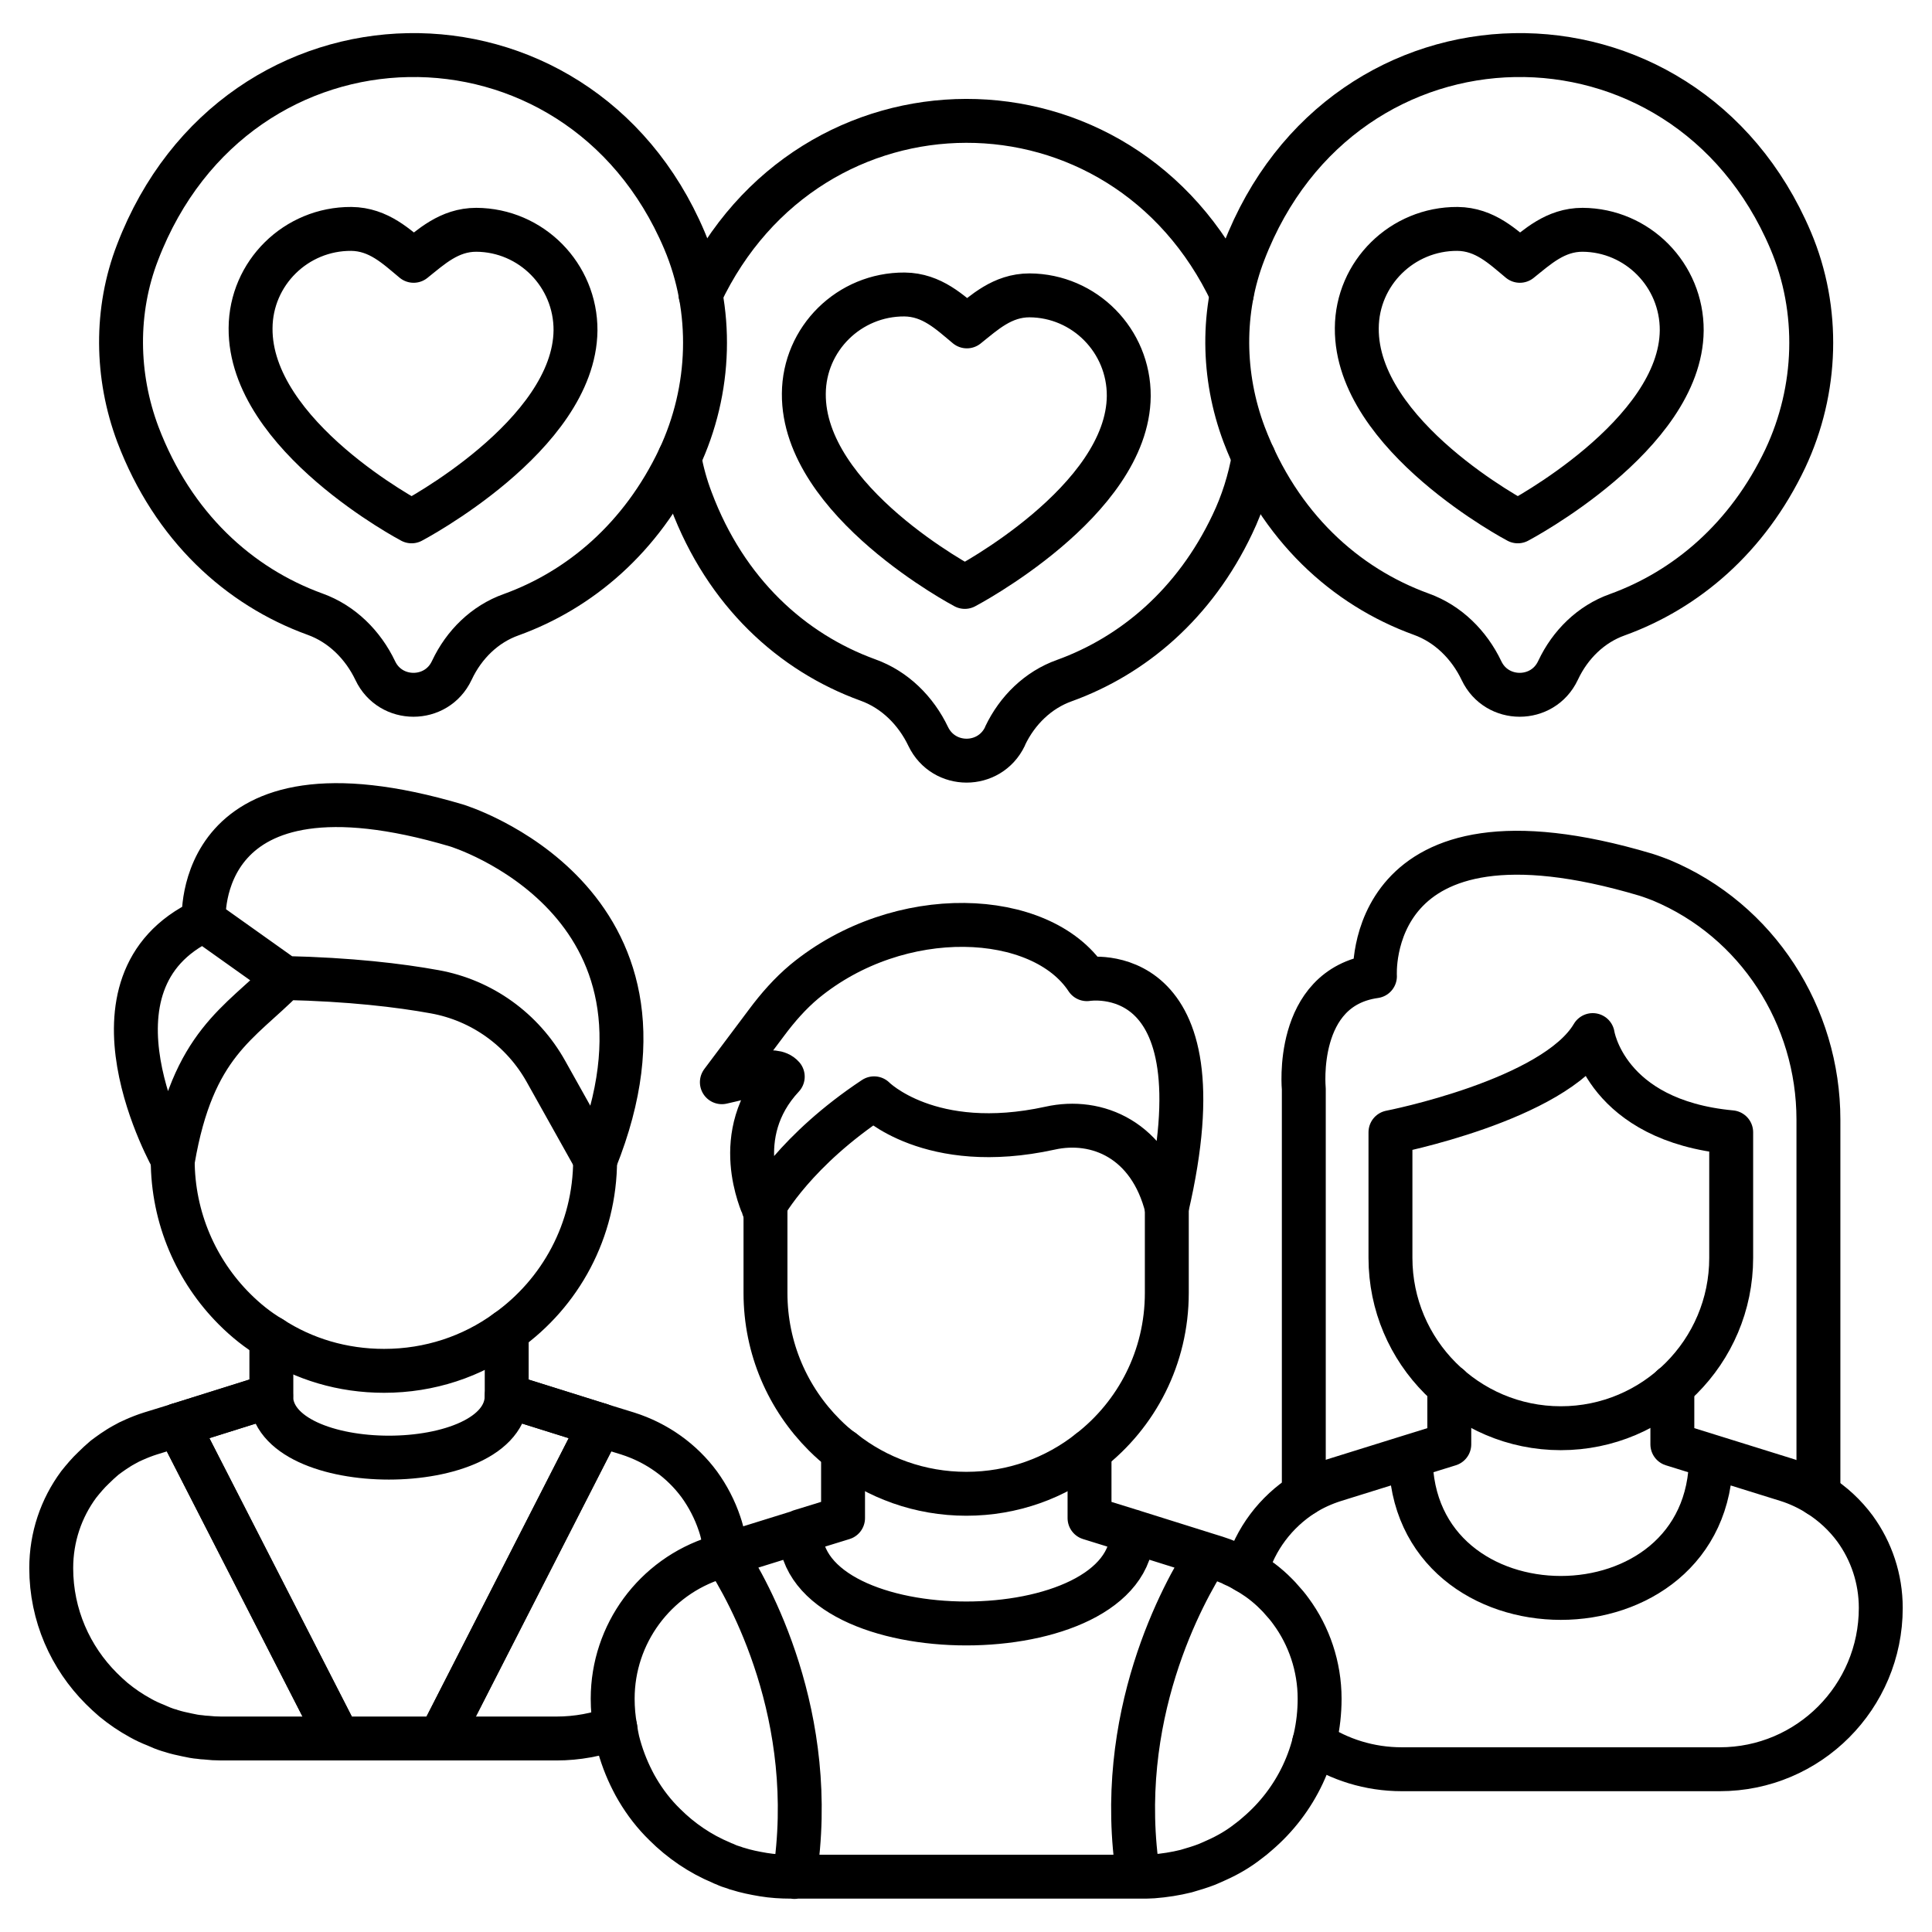 <svg xmlns="http://www.w3.org/2000/svg" enable-background="new 0 0 66 66" viewBox="0 0 66 66" id="community">
  <g>
    <path fill="none" stroke="#000" stroke-linecap="round" stroke-linejoin="round" stroke-miterlimit="10" stroke-width="1.5" d="M24.81 53.19v-.01c0-.02 0-.05-.01-.07V53.1c-.02-.18-.04-.36-.08-.53-.04-.18-.08-.35-.14-.52-.16-.48-.4-.94-.69-1.34-.59-.8-1.44-1.42-2.45-1.74l-.94-.29-3.19-1v-2.2M9.27 45.71v1.97l-3.19 1-.94.29c-.19.06-.37.13-.55.21-.12.05-.24.11-.36.18-.13.07-.25.15-.37.23-.1.07-.2.14-.29.21-.13.11-.26.23-.38.35-.18.17-.34.36-.5.56-.6.81-.94 1.8-.94 2.86 0 1.61.66 3.06 1.71 4.11.13.13.27.26.41.38.29.24.6.45.93.63.16.09.33.17.51.24.15.07.3.13.46.18.02 0 .05.01.07.02.18.06.37.1.56.14.14.03.28.06.43.07.07.01.14.02.21.02.17.02.34.03.52.03h4 3.47 3.98c.71 0 1.39-.13 2.01-.36"></path>
    <line x1="6.08" x2="11.56" y1="48.68" y2="59.39" fill="none" stroke="#000" stroke-linecap="round" stroke-linejoin="round" stroke-miterlimit="10" stroke-width="1.5"></line>
    <line x1="20.5" x2="15.03" y1="48.68" y2="59.39" fill="none" stroke="#000" stroke-linecap="round" stroke-linejoin="round" stroke-miterlimit="10" stroke-width="1.5"></line>
    <path fill="none" stroke="#000" stroke-linecap="round" stroke-linejoin="round" stroke-miterlimit="10" stroke-width="1.5" d="M11.56 59.39L6.08 48.68l3.18-1c0 2.82 8.05 2.82 8.05 0l3.19 1-5.47 10.71M20.33 39.62c0 2.42-1.19 4.56-3.02 5.86-1.18.86-2.63 1.35-4.19 1.35-1.42 0-2.74-.4-3.85-1.12-.46-.27-.88-.61-1.26-.99-1.3-1.3-2.11-3.11-2.11-5.1 0 0 0-.01-.01-.03"></path>
    <path fill="none" stroke="#000" stroke-linecap="round" stroke-linejoin="round" stroke-miterlimit="10" stroke-width="1.5" d="M6.96 31.44c0 0-.39-5.92 8.64-3.24 0 0 8.31 2.53 4.74 11.42l-1.69-3.02c-.8-1.43-2.19-2.43-3.8-2.72-1.21-.22-2.89-.42-5.12-.47L6.96 31.44c-4.51 2.12-1.05 8.18-1.05 8.18.68-3.97 2.27-4.65 3.81-6.21M44.54 51.04V37.2c0 0-.34-3.46 2.43-3.85 0 0-.42-6.35 9.25-3.47 0 0 .2.06.53.19 3.28 1.37 5.37 4.63 5.37 8.18v12.81"></path>
    <path fill="none" stroke="#000" stroke-linecap="round" stroke-linejoin="round" stroke-miterlimit="10" stroke-width="1.5" d="M44.89 59.54c.86.57 1.89.9 3 .9h10.86c3.04 0 5.5-2.47 5.5-5.51 0-1-.32-1.94-.88-2.71-.34-.46-.76-.85-1.25-1.16-.33-.21-.69-.38-1.07-.5l-2.6-.81-1.32-.41v-1.98M49.51 47.36v1.98l-1.32.41-2.6.81c-.38.12-.73.28-1.05.48-.96.61-1.66 1.54-1.97 2.63M58.45 49.75c0 6.45-10.26 6.45-10.26 0"></path>
    <path fill="none" stroke="#000" stroke-linecap="round" stroke-linejoin="round" stroke-miterlimit="10" stroke-width="1.5" d="M59.14 38.68v4.29c0 3.21-2.61 5.82-5.82 5.82l0 0c-3.21 0-5.82-2.61-5.82-5.82l0-4.29c0 0 5.6-1.09 6.91-3.32C54.41 35.36 54.85 38.28 59.14 38.68zM28.8 49.57v2.29l-1.46.45v.01l-2.54.79h-.01l-.02.01-.3.09c-2.1.66-3.54 2.61-3.54 4.82 0 .34.03.68.09 1 .02.15.05.3.08.44.12.48.29.93.51 1.36.05.1.11.21.17.31.26.44.57.84.93 1.19.55.55 1.21 1 1.93 1.3.04.02.08.04.12.05.1.05.21.09.32.12.04.02.08.03.12.04.28.09.58.15.88.2.3.05.62.07.93.07h.13 11.74H39c.13 0 .26 0 .39-.01.39-.03.77-.09 1.13-.18.24-.07.48-.14.71-.23.12-.05.23-.1.34-.15.38-.17.74-.38 1.07-.64.11-.08.22-.17.32-.26 1.3-1.11 2.12-2.76 2.12-4.61 0-1.1-.36-2.15-.98-2.99-.1-.14-.21-.27-.33-.4-.09-.11-.2-.21-.3-.31-.15-.14-.32-.28-.49-.4-.13-.09-.27-.18-.41-.26-.14-.08-.28-.16-.43-.22-.04-.03-.08-.05-.12-.06-.16-.07-.32-.13-.48-.18l-.29-.09-2.58-.81-1.45-.45v-2.29M41.25 53.12c-.8 1.24-3.22 5.54-2.36 10.99M27.34 52.31c0 4.2 11.34 4.2 11.34 0M27.14 64.12c.86-5.48-1.57-9.79-2.37-11.01"></path>
    <path fill="none" stroke="#000" stroke-linecap="round" stroke-linejoin="round" stroke-miterlimit="10" stroke-width="1.5" d="M26.15,41.16v3.01c0,1.9,0.77,3.61,2.01,4.85c0.2,0.2,0.41,0.39,0.64,0.55c1.16,0.92,2.63,1.46,4.21,1.46
		c1.59,0,3.05-0.54,4.21-1.46c1.61-1.25,2.64-3.2,2.64-5.4v-2.93"></path>
    <path fill="none" stroke="#000" stroke-linecap="round" stroke-linejoin="round" stroke-miterlimit="10" stroke-width="1.5" d="M37.13 33.45c-1.56-2.37-6.4-2.6-9.65.08-.49.41-.91.89-1.29 1.4l-1.53 2.04c.94-.2 1.77-.54 2.08-.19-1.85 1.98-.69 4.35-.66 4.48.08-.15 1.11-1.97 3.78-3.74 0 0 1.9 1.92 6.01 1.02 1.61-.36 3.41.4 3.99 2.72C41.87 32.65 37.13 33.45 37.13 33.45zM42.83 15.62c-.14.79-.38 1.56-.73 2.29-1.29 2.72-3.39 4.49-5.74 5.34-.9.32-1.61 1.02-2.02 1.88l-.01.03c-.53 1.1-2.09 1.1-2.62 0-.42-.88-1.14-1.6-2.06-1.93-2.59-.94-4.85-2.98-6.04-6.15-.18-.47-.31-.95-.4-1.43v-.01M23.93 10.06c3.72-7.89 14.43-7.92 18.15-.02"></path>
    <path fill="none" stroke="#000" stroke-linecap="round" stroke-linejoin="round" stroke-miterlimit="10" stroke-width="1.5" d="M23.38 8.21c1.01 2.38.92 5.11-.18 7.45-1.29 2.72-3.39 4.49-5.74 5.34-.9.32-1.61 1.02-2.02 1.89l-.01.02c-.52 1.1-2.09 1.1-2.61 0l0 0c-.42-.88-1.14-1.6-2.06-1.93C8.17 20.04 5.91 18 4.71 14.84c-.75-2-.78-4.23-.01-6.22C8.09-.22 19.74-.37 23.38 8.21zM61.17 8.21c1.01 2.38.92 5.11-.18 7.45-1.29 2.72-3.39 4.49-5.74 5.34-.9.32-1.61 1.02-2.02 1.89l-.01.02c-.52 1.1-2.09 1.1-2.61 0l0 0c-.42-.88-1.14-1.6-2.06-1.93-2.59-.94-4.85-2.98-6.05-6.14-.75-2-.78-4.23-.01-6.22C45.88-.22 57.53-.37 61.17 8.21z"></path>
    <path fill="none" stroke="#000" stroke-linecap="round" stroke-linejoin="round" stroke-miterlimit="10" stroke-width="1.5" d="M14.06 17.81c0 0-5.53-2.91-5.5-6.6.01-1.88 1.55-3.4 3.44-3.39.94.01 1.55.61 2.13 1.09.59-.47 1.21-1.06 2.14-1.06 1.88.01 3.4 1.55 3.39 3.44C19.62 14.89 14.06 17.81 14.06 17.81zM51.85 17.81c0 0-5.53-2.91-5.5-6.6.01-1.88 1.55-3.4 3.44-3.39.94.01 1.55.61 2.13 1.09.59-.47 1.21-1.06 2.14-1.06 1.88.01 3.4 1.55 3.39 3.44C57.42 14.88 51.85 17.81 51.85 17.81zM32.96 20.05c0 0-5.53-2.91-5.5-6.6.01-1.88 1.55-3.4 3.44-3.39.94.01 1.55.61 2.13 1.09.59-.47 1.21-1.06 2.14-1.06 1.88.01 3.4 1.55 3.39 3.44C38.53 17.13 32.96 20.05 32.96 20.05z"></path>
  </g>
</svg>
